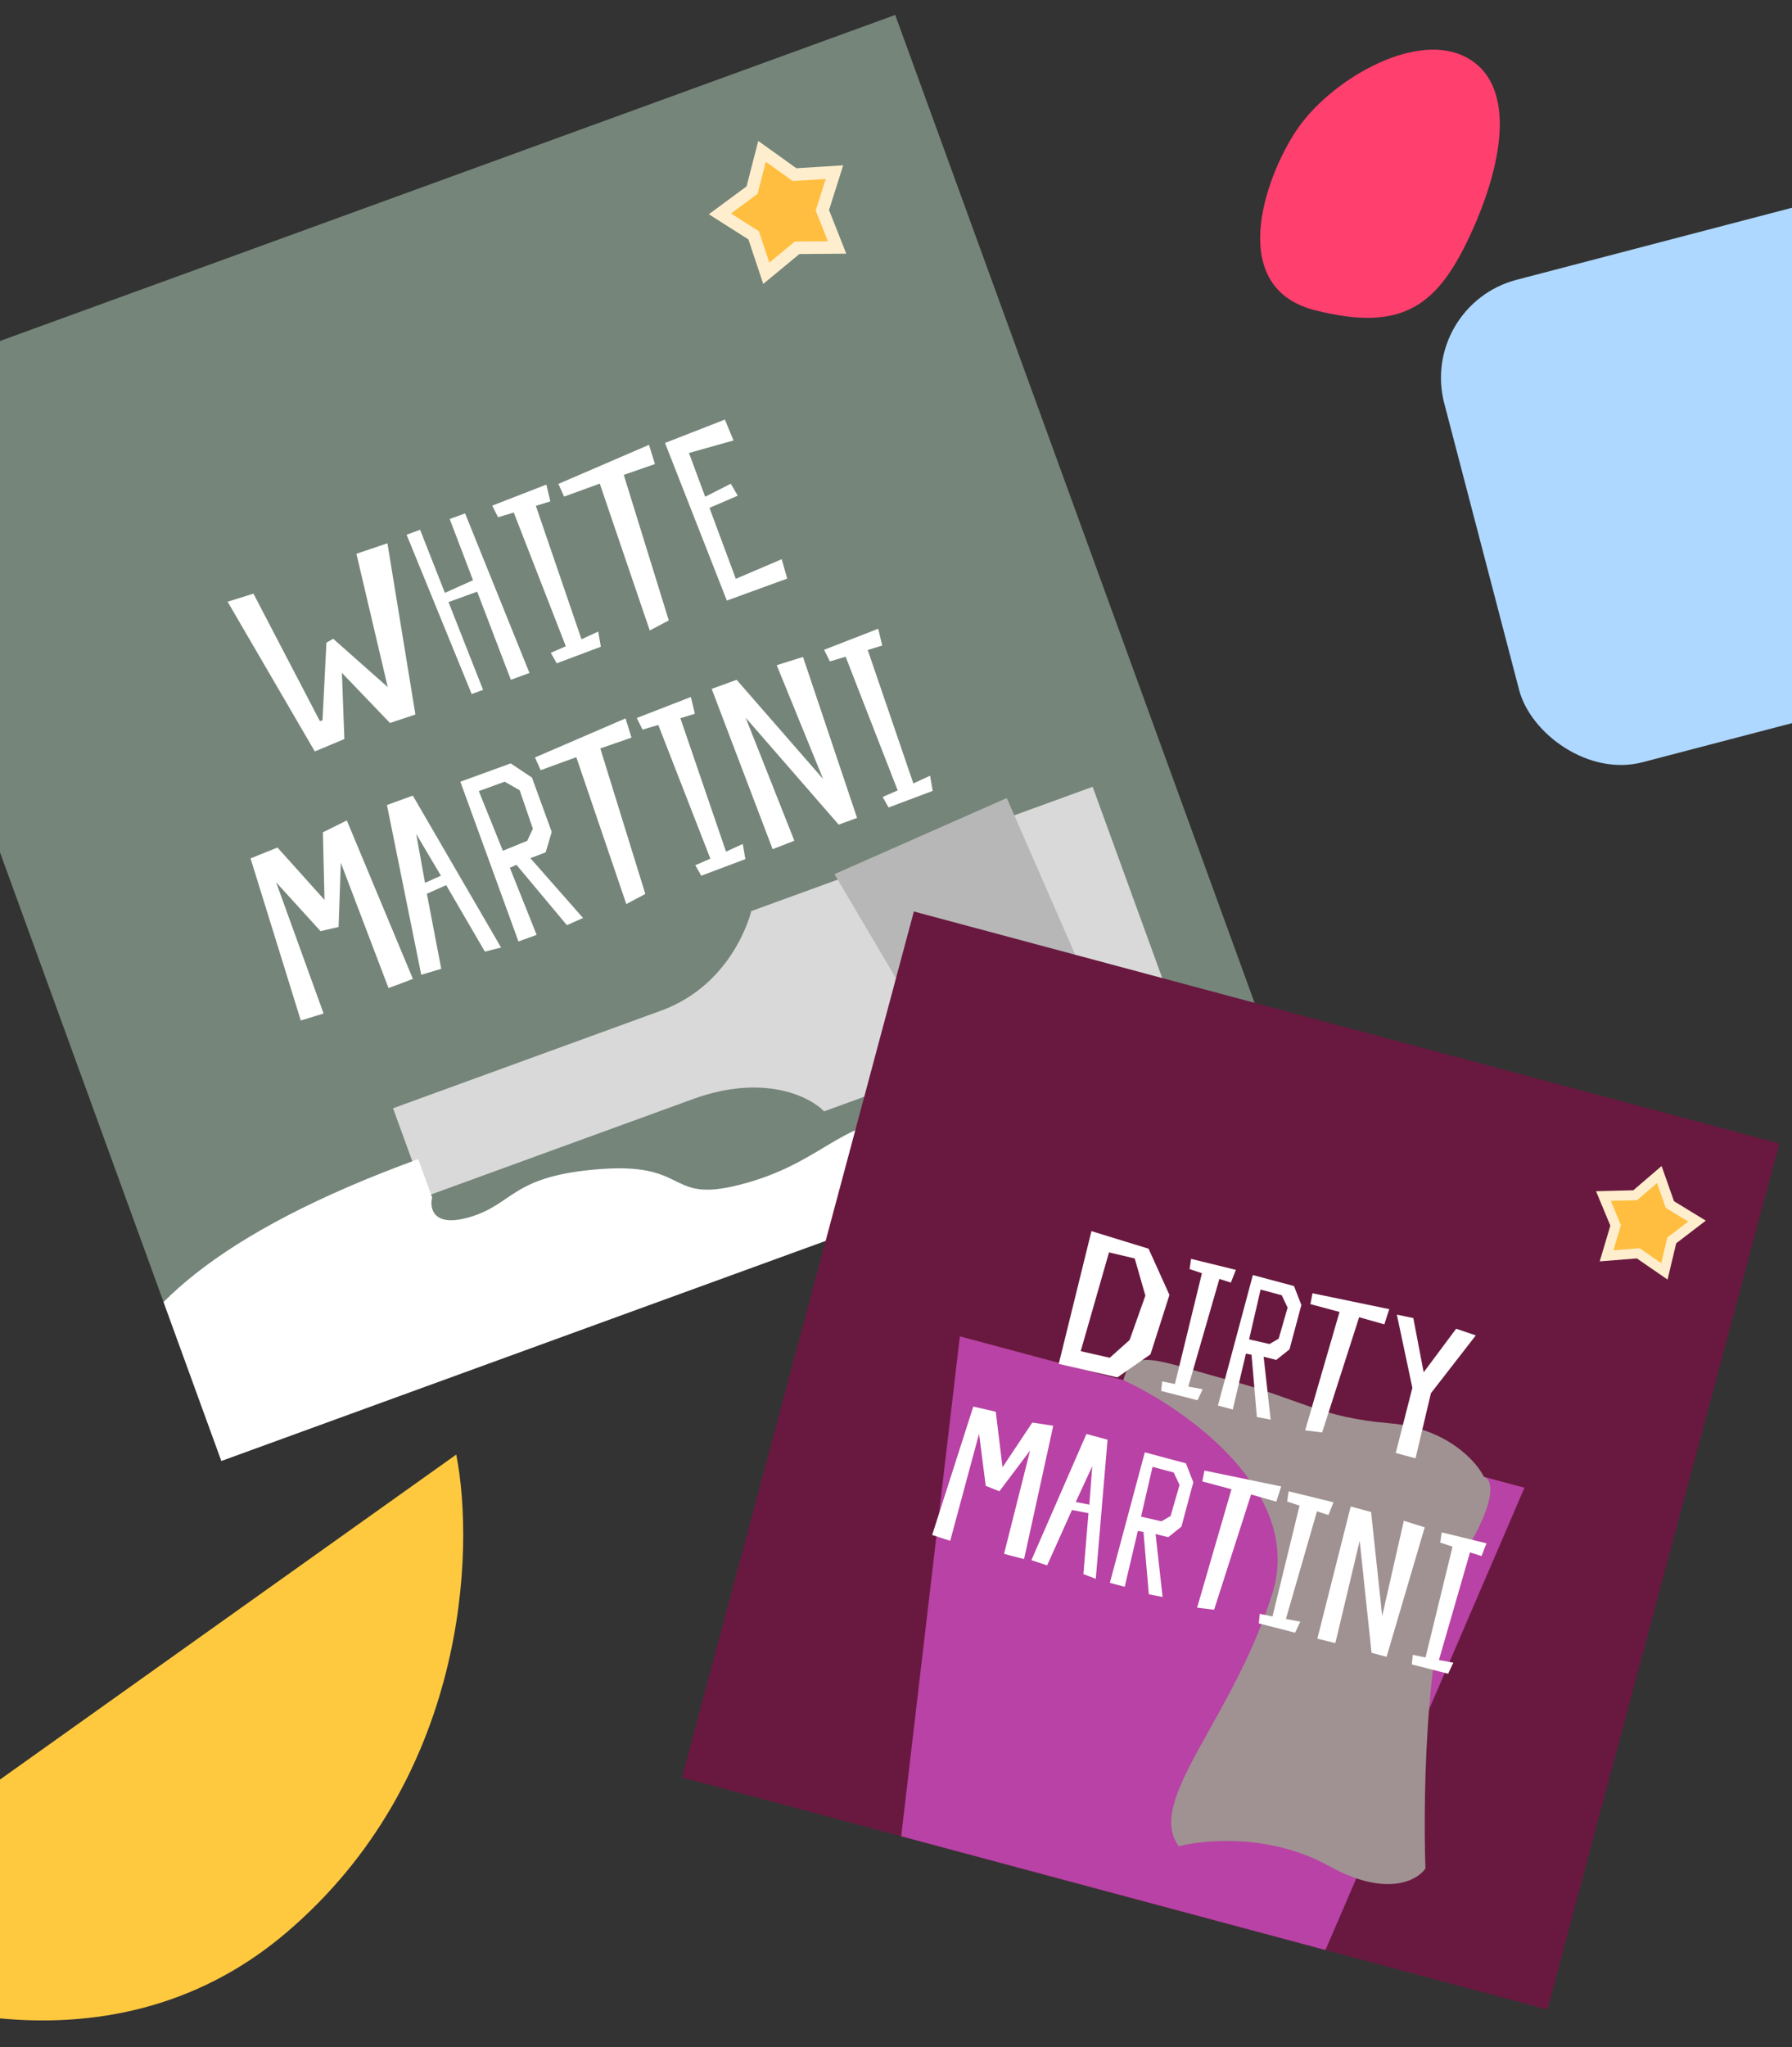 <svg width="360" height="411" viewBox="0 0 360 411" fill="none" xmlns="http://www.w3.org/2000/svg">
<rect x="0" y="0" width="360" height="411" fill="#333333" stroke="none"/>
<g clip-path="url(#clip0_1056_2313)">
<g clip-path="url(#clip1_1056_2313)">
<rect width="226.503" height="226.503" transform="translate(-33 80.469) rotate(-20)" fill="#75857A"/>
<path d="M77.895 137.948L66.943 128.253C66.492 128.47 66.075 128.781 65.576 129.015L64.789 144.627L64.257 144.768L50.916 119.185L45.726 120.809L63.241 150.865L69.18 148.385L68.69 135.094L78.345 145.155L83.453 143.455L77.832 109.07L71.6 111.18L77.895 137.948ZM94.754 139.342L97.049 138.507L90.104 120.883L95.864 118.787L102.621 136.479L106.367 135.115L93.432 103.074L90.342 104.199L95.029 116.493L89.376 119.027L84.395 106.363L81.679 107.352L94.754 139.342ZM110.558 100.659L109.757 97.292L98.885 101.514L100.052 103.846L103.211 102.909L113.67 129.752L110.648 131.065L111.841 133.176L120.704 129.844L120.179 126.8L116.816 128.342L107.651 101.558L110.558 100.659ZM130.379 89.308L112.182 97.151L113.323 99.706L120.488 97.098L130.531 126.585L134.353 124.558L125.311 95.342L131.573 93.169L130.379 89.308ZM145.622 84.238L133.597 88.933L146.016 120.578L158.144 116.164L157.044 112.269L147.82 116.209L142.528 101.962L148.215 99.521L146.81 97.116L141.663 99.731L138.412 90.945L147.361 88.431L145.622 84.238ZM69.671 164.719L64.865 167.105L65.188 180.669L55.742 170.16L50.332 172.341L60.427 204.886L65.008 203.484L55.476 177.151L64.398 186.948L68.017 186.109L68.468 173.217L78.046 198.367C78.046 198.367 82.214 196.85 82.946 196.53L69.671 164.719ZM77.735 161.625L84.625 195.707L88.644 194.51L85.757 179.44L89.635 177.71L97.409 191.054L100.665 190.24L82.933 159.733L77.735 161.625ZM85.382 177.243L83.617 167.439L88.575 175.816L85.382 177.243ZM103.75 173.633L113.886 185.746L117.126 184.302L106.551 172.295L109.625 171.124L110.837 167.024L106.866 156.113L102.595 153.266L92.481 156.948L104.155 189.023L107.807 187.694L102.426 174.221L103.75 173.633ZM96.189 158.832L101.387 156.941L104.397 158.656L107.052 166.386L105.92 168.813L101.025 170.807L96.189 158.832ZM125.668 144.232L107.47 152.075L108.612 154.629L115.776 152.022L125.82 181.509L129.642 179.481L120.599 150.266L126.861 148.093L125.668 144.232ZM139.594 143.299L138.793 139.932L127.921 144.154L129.088 146.487L132.247 145.55L142.706 172.393L139.684 173.705L140.877 175.817L149.74 172.485L149.215 169.441L145.852 170.983L136.687 144.199L139.594 143.299ZM161.318 131.893L156.035 133.551L165.361 156.405L147.981 136.482L142.971 138.306L155.216 170.492L159.583 168.796L149.797 144.094L168.48 165.558L172.179 164.211L161.318 131.893ZM177.228 129.602L176.427 126.234L165.555 130.457L166.722 132.789L169.881 131.852L180.341 158.695L177.318 160.008L178.511 162.119L187.374 158.787L186.849 155.743L183.486 157.285L174.321 130.501L177.228 129.602Z" fill="white"/>
<path d="M132.76 202.925L78.958 222.508L85.413 240.245L139.215 220.662C153.405 215.498 162.688 220.154 165.556 223.127L234.138 198.165L219.506 157.961L150.923 182.924C150.923 182.924 147.54 197.546 132.76 202.925Z" fill="#D9D9D9"/>
<path d="M86.811 240.406L84.013 232.72C2.187 262.502 17.646 297.495 35.605 311.268C99.172 292.149 226.714 249.879 228.344 233.752C230.38 213.594 198.884 226.396 184.317 225.003C169.749 223.61 166.419 232.856 150.025 237.484C133.632 242.112 139.166 233.402 120.89 234.697C102.614 235.993 103.368 241.744 94.284 244.381C87.017 246.49 86.274 242.61 86.811 240.406Z" fill="white"/>
<path d="M192.055 216.83L167.638 175.501L202.251 160.224L222.207 205.856L192.055 216.83Z" fill="#B7B7B7"/>
<path d="M153.087 30.39L159.255 34.802L159.619 35.062L160.066 35.035L167.635 34.562L165.345 41.792L165.21 42.218L165.374 42.634L168.163 49.687L160.579 49.743L160.132 49.747L159.787 50.032L153.941 54.863L151.544 47.668L151.403 47.244L151.025 47.004L144.623 42.937L150.726 38.434L151.086 38.168L151.197 37.735L153.087 30.39Z" fill="#FFBE3F" stroke="#FFEECE" stroke-width="2.517"/>
</g>
<g clip-path="url(#clip2_1056_2313)">
<rect width="180" height="180" transform="translate(183.587 183) rotate(15)" fill="#69193F"/>
<path d="M192.826 268.297L178.95 386.498L164.212 441.502L204.323 452.25L244.435 462.998L259.173 407.994L306.257 298.691L249.541 283.494L192.826 268.297Z" fill="#B842A5"/>
<path d="M255.634 319.808C261.893 299.538 238.264 282.888 225.667 277.097C227.479 270.335 232.403 273.208 246.892 277.09C261.381 280.973 265.081 284.552 279.251 285.761C290.587 286.728 296.548 293.329 298.112 296.509C299.721 296.94 301.121 300.731 293.841 312.446C286.561 324.161 285.819 359.127 286.358 375.146C284.659 377.624 278.377 380.979 266.841 374.575C255.305 368.171 242.026 369.306 236.828 370.674C229.946 361.584 247.809 345.147 255.634 319.808Z" fill="#A09292"/>
<path d="M212.694 273.826L224.473 276.531L231.121 271.917L234.934 259.984L230.738 250.701L219.261 247.175L212.694 273.826ZM226.933 269.032L222.945 272.596L217.107 271.278L222.791 251.442L227.958 252.662L230.099 260.123L226.933 269.032ZM247.268 257.508L248.281 254.951L239.279 252.744L238.976 254.794L241.46 255.624L236.033 277.866L233.467 277.343L233.281 279.261L240.569 281.131L241.615 278.911L238.723 278.382L244.966 256.768L247.268 257.508ZM251.422 271.986L252.499 284.492L255.266 285.028L253.855 272.392L256.39 273.03L259.048 270.914L261.436 262.001L259.953 258.201L251.691 255.988L244.67 282.189L247.654 282.989L250.292 271.766L251.422 271.986ZM253.246 258.905L257.492 260.043L258.67 262.531L256.874 268.774L255.031 269.838L250.936 268.904L253.246 258.905ZM279.091 262.837L263.67 259.648L263.249 261.831L269.101 263.399L262.198 287.173L265.611 287.595L273.041 264.455L278.108 265.895L279.091 262.837ZM292.531 266.767L286.006 275.513L283.922 264.624L280.619 263.944L283.734 278.635L280.392 291.72L284.37 292.786L287.462 279.716L296.475 268.111L292.531 266.767ZM211.592 286.244L207.376 285.606L201.404 294.583L200.045 283.437L195.528 282.391L187.266 308.178L190.887 309.353L196.685 287.866L198.027 298.311L200.765 299.414L206.935 291.228L201.707 311.965C201.707 311.965 205.111 312.877 205.733 313.003L211.592 286.244ZM218.252 287.906L207.202 313.233L210.364 314.285L215.354 303.159L218.667 303.801L217.644 316.031L220.135 316.985L222.498 289.043L218.252 287.906ZM216.111 301.558L219.43 294.371L218.839 302.084L216.111 301.558ZM229.714 307.581L230.79 320.086L233.557 320.623L232.147 307.987L234.681 308.625L237.339 306.508L239.727 297.596L238.245 293.796L229.983 291.582L222.962 317.784L225.945 318.583L228.584 307.36L229.714 307.581ZM231.538 294.499L235.784 295.637L236.962 298.126L235.166 304.368L233.323 305.432L229.227 304.499L231.538 294.499ZM257.383 298.432L241.962 295.243L241.541 297.426L247.393 298.994L240.49 322.767L243.902 323.19L251.333 300.049L256.4 301.489L257.383 298.432ZM266.873 304.173L267.887 301.615L258.885 299.408L258.581 301.459L261.065 302.288L255.638 324.53L253.072 324.007L252.887 325.925L260.175 327.796L261.221 325.575L258.329 325.046L264.571 303.433L266.873 304.173ZM286.214 306.649L282.02 305.32L277.673 324.449L275.44 303.557L271.348 302.461L264.648 328.994L268.264 329.881L273.153 309.34L275.532 331.829L278.553 332.638L286.214 306.649ZM297.616 312.41L298.629 309.853L289.627 307.646L289.324 309.696L291.807 310.526L286.38 332.768L283.815 332.244L283.629 334.162L290.917 336.033L291.963 333.813L289.071 333.284L295.313 311.67L297.616 312.41Z" fill="white"/>
<path d="M333.345 235.814L335.349 241.498L335.467 241.834L335.771 242.019L340.914 245.161L336.127 248.824L335.845 249.04L335.762 249.386L334.363 255.248L329.401 251.828L329.108 251.626L328.753 251.655L322.746 252.136L324.465 246.359L324.566 246.018L324.43 245.69L322.116 240.125L328.141 239.975L328.497 239.966L328.767 239.735L333.345 235.814Z" fill="#FFBE3F" stroke="#FFEECE" stroke-width="2"/>
</g>
<path d="M293.743 11.112C283.474 6.567 266.981 16.368 260.44 26.177C253.899 35.986 246.426 57.841 264.243 62.307C282.06 66.772 289.107 61.34 295.978 45.815C302.85 30.289 304.013 15.657 293.743 11.112Z" fill="#FF3F6D"/>
<rect x="285" y="61.318" width="100.11" height="100.11" rx="20.335" transform="rotate(-14.649 285 61.318)" fill="#AED8FF"/>
<path d="M91.657 292.034L-45.688 389.804C-26.514 402.123 20.95 419.032 57.409 388.109C93.869 357.186 95.432 311.175 91.657 292.034Z" fill="#FFC93F"/>
</g>
<defs>
<clipPath id="clip0_1056_2313">
<rect width="360" height="411" fill="white"/>
</clipPath>
<clipPath id="clip1_1056_2313">
<rect width="226.503" height="226.503" fill="white" transform="translate(-33 80.469) rotate(-20)"/>
</clipPath>
<clipPath id="clip2_1056_2313">
<rect width="180" height="180" fill="white" transform="translate(183.587 183) rotate(15)"/>
</clipPath>
</defs>
</svg>
